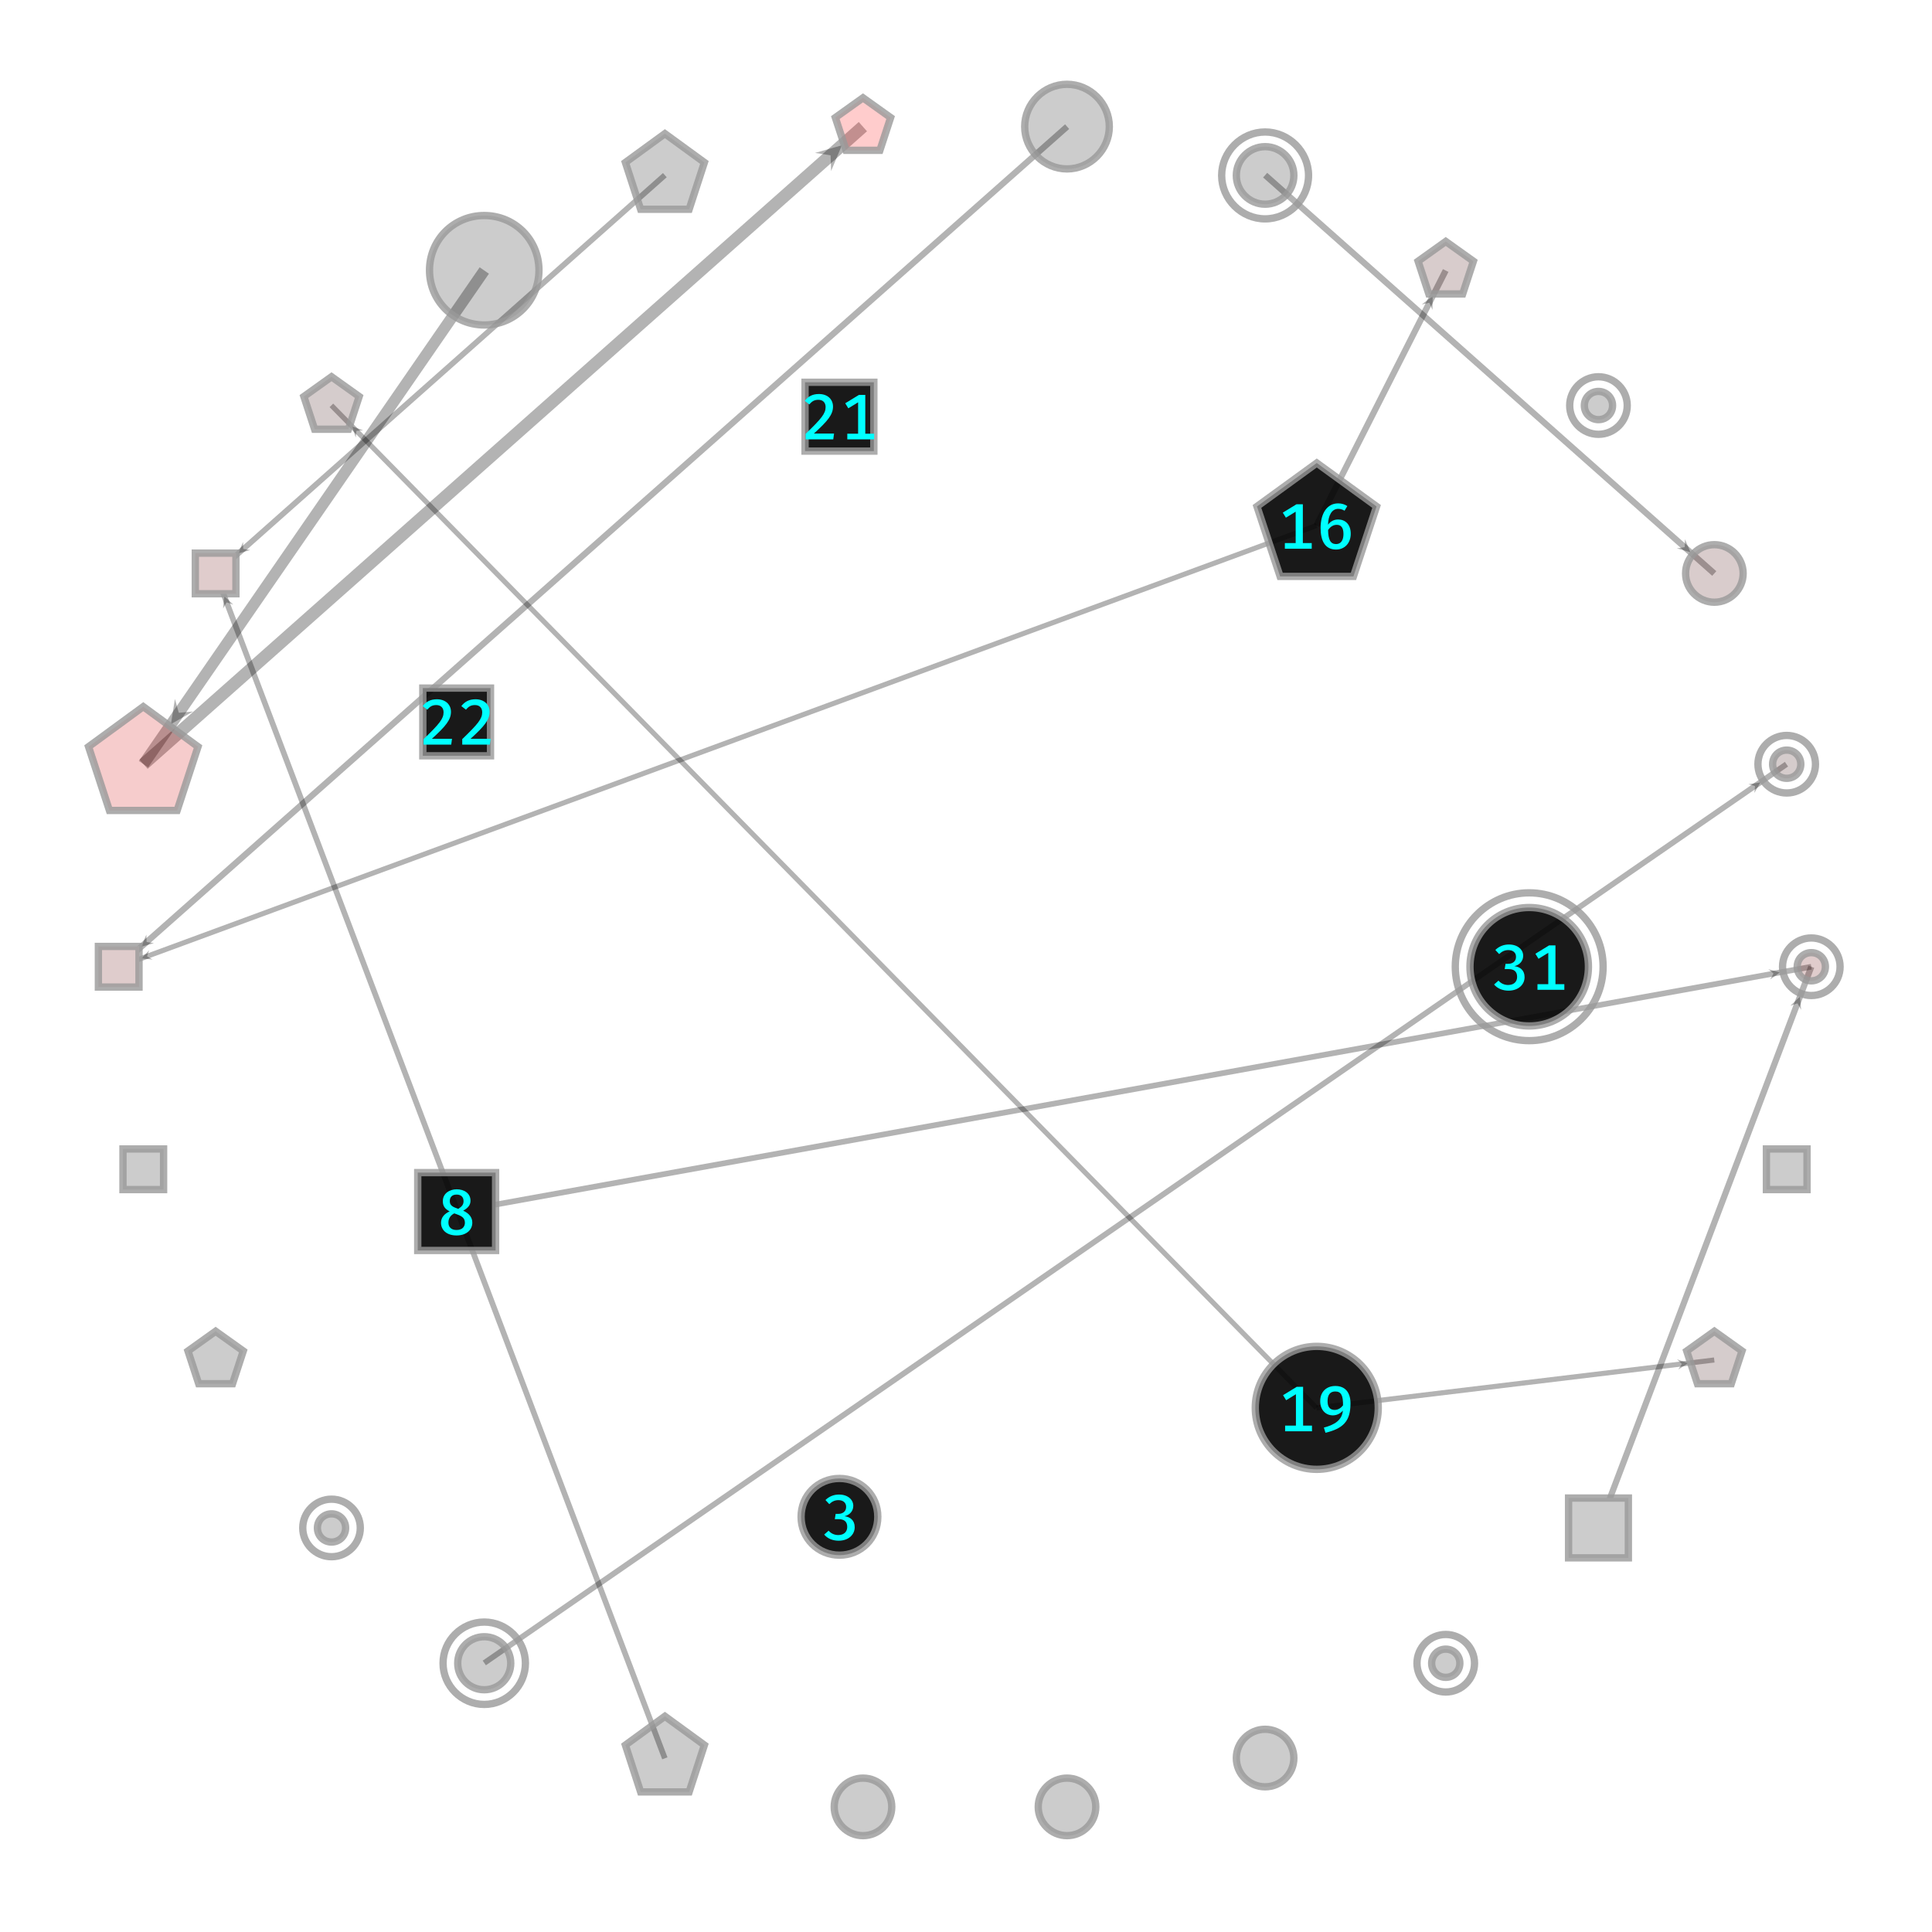 <?xml version="1.0" encoding="UTF-8"?>
<svg xmlns="http://www.w3.org/2000/svg" xmlns:xlink="http://www.w3.org/1999/xlink" width="1200pt" height="1200pt" viewBox="0 0 1200 1200" version="1.1">
<defs>
<g>
<symbol overflow="visible" id="glyph0-0">
<path style="stroke:none;" d="M 3.594 -42 L 3.594 14 L 20.406 14 L 20.406 -42 Z M 18.234 11.922 L 5.797 11.922 L 5.797 -39.922 L 18.234 -39.922 Z M 12.281 -6.922 L 12.281 -8.719 C 14.953 -9.125 16.078 -10.641 16.078 -13.438 C 16.078 -15.844 15.078 -18.047 11.641 -18.047 C 10.078 -18.047 7.922 -17.562 7.922 -16.484 C 7.922 -15.953 8.281 -15.562 8.875 -15.562 C 9.047 -15.562 9.203 -15.594 9.406 -15.688 C 10.078 -16 10.641 -16.125 11.484 -16.125 C 13.484 -16.125 13.922 -14.922 13.922 -13.359 C 13.922 -11.234 13.156 -10.438 10.281 -10.281 L 10.281 -6.922 C 10.281 -6.312 10.766 -5.953 11.281 -5.953 C 11.766 -5.953 12.281 -6.312 12.281 -6.922 Z M 9.875 -3.406 C 9.875 -2.562 10.484 -1.922 11.281 -1.922 C 12.078 -1.922 12.688 -2.562 12.688 -3.406 C 12.688 -4.203 12.078 -4.797 11.281 -4.797 C 10.484 -4.797 9.875 -4.203 9.875 -3.406 Z M 9.875 -3.406 "/>
</symbol>
<symbol overflow="visible" id="glyph0-1">
<path style="stroke:none;" d="M 10.797 -28.156 C 7.594 -28.156 4.766 -27.078 2.359 -24.766 L 4.719 -22.203 C 6.438 -23.844 8.125 -24.688 10.438 -24.688 C 13.156 -24.688 15.203 -23.203 15.203 -20.516 C 15.203 -17.562 12.953 -16.156 10.359 -16.156 L 8.688 -16.156 L 8.156 -12.875 L 10.516 -12.875 C 13.688 -12.875 15.875 -11.594 15.875 -8.047 C 15.875 -4.922 13.719 -3 10.281 -3 C 8.078 -3 5.875 -3.875 4.312 -5.719 L 1.562 -3.312 C 3.719 -0.719 7.047 0.516 10.516 0.516 C 16.562 0.516 20.516 -3.156 20.516 -7.875 C 20.516 -12.234 17.594 -14.312 14.156 -14.688 C 17.234 -15.406 19.641 -17.766 19.641 -21.156 C 19.641 -24.953 16.281 -28.156 10.797 -28.156 Z M 10.797 -28.156 "/>
</symbol>
<symbol overflow="visible" id="glyph0-2">
<path style="stroke:none;" d="M 20.594 -21.047 C 20.594 -25.766 16.562 -28.156 12 -28.156 C 7.766 -28.156 3.406 -25.719 3.406 -20.797 C 3.406 -17.719 4.719 -15.953 7.641 -14.438 C 4.359 -12.953 2.281 -10.641 2.281 -7.312 C 2.281 -3 5.688 0.516 11.922 0.516 C 18.125 0.516 21.719 -3 21.719 -7.438 C 21.719 -10.719 19.688 -13.234 16.047 -14.875 C 19.047 -16.562 20.594 -18.359 20.594 -21.047 Z M 7.719 -20.766 C 7.719 -23.406 9.281 -24.875 12 -24.875 C 14.766 -24.875 16.281 -23.281 16.281 -20.797 C 16.281 -18.688 15.281 -17.406 13 -16 C 9.641 -17.156 7.719 -18.047 7.719 -20.766 Z M 17.125 -7.406 C 17.125 -4.875 15.406 -2.875 11.953 -2.875 C 8.594 -2.875 6.875 -4.688 6.875 -7.484 C 6.875 -10.438 8.516 -12.156 10.516 -13.203 C 14.641 -11.766 17.125 -10.766 17.125 -7.406 Z M 17.125 -7.406 "/>
</symbol>
<symbol overflow="visible" id="glyph0-3">
<path style="stroke:none;" d="M 15.688 -3.516 L 15.688 -27.594 L 11.719 -27.594 L 3.234 -22.406 L 5.156 -19.281 L 11.234 -23 L 11.234 -3.516 L 4.516 -3.516 L 4.516 0 L 21.203 0 L 21.203 -3.516 Z M 15.688 -3.516 "/>
</symbol>
<symbol overflow="visible" id="glyph0-4">
<path style="stroke:none;" d="M 13.641 -18.156 C 11.203 -18.156 9.047 -17.203 7.312 -14.922 C 7.516 -21.047 9.875 -24.766 13.641 -24.766 C 15.047 -24.766 16.406 -24.359 17.594 -23.594 L 19.312 -26.484 C 17.766 -27.516 15.875 -28.156 13.641 -28.156 C 6.797 -28.156 2.719 -22.047 2.719 -12.844 C 2.719 -5.047 5.406 0.516 12.312 0.516 C 17.594 0.516 21.438 -3.406 21.438 -9.312 C 21.438 -15.203 17.922 -18.156 13.641 -18.156 Z M 12.359 -2.875 C 8.844 -2.875 7.438 -5.641 7.359 -11.594 C 8.641 -13.562 10.516 -14.844 12.719 -14.844 C 15.234 -14.844 16.922 -13.359 16.922 -9.125 C 16.922 -5.406 15.406 -2.875 12.359 -2.875 Z M 12.359 -2.875 "/>
</symbol>
<symbol overflow="visible" id="glyph0-5">
<path style="stroke:none;" d="M 11.688 -28.125 C 6.406 -28.125 2.312 -24.688 2.312 -18.719 C 2.312 -13.281 5.688 -9.875 10.203 -9.875 C 12.922 -9.922 14.922 -11.156 16.406 -12.844 C 15.844 -7.078 11.688 -4.156 4.594 -2.281 L 5.594 0.953 C 16.406 -1.719 21.125 -6 21.125 -17.312 C 21.125 -23.875 18.047 -28.125 11.688 -28.125 Z M 11.312 -13.234 C 8.641 -13.234 6.875 -14.797 6.875 -18.719 C 6.875 -22.719 8.562 -24.719 11.641 -24.719 C 15.234 -24.719 16.594 -22.359 16.484 -16.078 C 15.078 -14.359 13.484 -13.281 11.312 -13.234 Z M 11.312 -13.234 "/>
</symbol>
<symbol overflow="visible" id="glyph0-6">
<path style="stroke:none;" d="M 10.875 -28.156 C 6.875 -28.156 4.203 -26.641 2.078 -23.922 L 4.953 -21.688 C 6.594 -23.688 8.078 -24.562 10.562 -24.562 C 13.359 -24.562 15.047 -22.844 15.047 -20.078 C 15.047 -16.047 12.516 -12.922 2.641 -3.406 L 2.641 0 L 19.797 0 L 20.281 -3.594 L 7.766 -3.594 C 16.594 -11.594 19.641 -15.516 19.641 -20.359 C 19.641 -24.688 16.484 -28.156 10.875 -28.156 Z M 10.875 -28.156 "/>
</symbol>
</g>
<clipPath id="clip1">
  <path d="M 940 547 L 1178 547 L 1178 930.395 L 940 930.395 Z M 1011.477 930.395 L 1178 930.395 L 1178 967.676 L 1011.477 967.676 Z M 940 930.395 L 974.195 930.395 L 974.195 967.676 L 940 967.676 Z M 940 967.676 L 1178 967.676 L 1178 1002 L 940 1002 Z M 940 967.676 "/>
</clipPath>
<clipPath id="clip2">
  <path d="M 661.457 472.477 L 1456.418 472.477 L 1456.418 1077.023 L 661.457 1077.023 Z M 1118 619.008 L 1118.711 627.227 L 1116.418 623.176 L 1112.016 624.688 Z M 1118 619.008 "/>
</clipPath>
<clipPath id="clip3">
  <path d="M 661.457 472.477 L 1456.418 472.477 L 1456.418 1077.023 L 661.457 1077.023 Z M 661.457 472.477 L 1143.035 600.461 C 1143.035 610.402 1134.973 618.461 1125.035 618.461 C 1115.094 618.461 1107.035 610.402 1107.035 600.461 C 1107.035 590.52 1115.094 582.461 1125.035 582.461 C 1134.973 582.461 1143.035 590.52 1143.035 600.461 Z M 661.457 472.477 "/>
</clipPath>
<clipPath id="clip4">
  <path d="M 661.457 472.477 L 1456.418 472.477 L 1456.418 1077.023 L 661.457 1077.023 Z M 661.457 472.477 L 1121.715 619.008 C 1121.715 623.961 1114.281 623.961 1114.281 619.008 C 1114.281 614.051 1121.715 614.051 1121.715 619.008 "/>
</clipPath>
<clipPath id="clip5">
  <path d="M 236 553 L 1173 553 L 1173 728.438 L 236 728.438 Z M 307.715 728.438 L 1173 728.438 L 1173 776.578 L 307.715 776.578 Z M 236 728.438 L 259.57 728.438 L 259.57 776.578 L 236 776.578 Z M 236 776.578 L 1173 776.578 L 1173 800 L 236 800 Z M 236 776.578 "/>
</clipPath>
<clipPath id="clip6">
  <path d="M 217.98 252.262 L 1190.699 252.262 L 1190.699 1100.707 L 217.98 1100.707 Z M 1105.512 603.988 L 1099.5 608.352 L 1101.559 604.703 L 1098.352 602.004 Z M 1105.512 603.988 "/>
</clipPath>
<clipPath id="clip7">
  <path d="M 217.98 252.262 L 1190.699 252.262 L 1190.699 1100.707 L 217.98 1100.707 Z M 217.98 252.262 L 1143.035 600.461 C 1143.035 610.402 1134.973 618.461 1125.035 618.461 C 1115.094 618.461 1107.035 610.402 1107.035 600.461 C 1107.035 590.52 1115.094 582.461 1125.035 582.461 C 1134.973 582.461 1143.035 590.52 1143.035 600.461 Z M 217.98 252.262 "/>
</clipPath>
<clipPath id="clip8">
  <path d="M 217.98 252.262 L 1190.699 252.262 L 1190.699 1100.707 L 217.98 1100.707 Z M 217.98 252.262 L 1108.859 603.988 C 1108.859 608.449 1102.164 608.449 1102.164 603.988 C 1102.164 599.523 1108.859 599.523 1108.859 603.988 "/>
</clipPath>
<clipPath id="clip9">
  <path d="M 84 306 L 463 306 L 463 343.445 L 84 343.445 Z M 146.66 343.445 L 463 343.445 L 463 368.902 L 146.66 368.902 Z M 84 343.445 L 121.203 343.445 L 121.203 368.902 L 84 368.902 Z M 84 368.902 L 463 368.902 L 463 1142 L 84 1142 Z M 84 368.902 "/>
</clipPath>
<clipPath id="clip10">
  <path d="M -197.23 228.41 L 744.141 228.41 L 744.141 1219.727 L -197.23 1219.727 Z M 139.25 370.203 L 144.879 375.547 L 140.738 374.125 L 138.582 377.938 Z M 139.25 370.203 "/>
</clipPath>
<clipPath id="clip11">
  <path d="M -197.23 228.41 L 744.141 228.41 L 744.141 1219.727 L -197.23 1219.727 Z M 428.18 1112.887 L 397.77 1112.887 L 388.371 1083.965 L 412.977 1066.09 L 437.578 1083.965 Z M 428.18 1112.887 "/>
</clipPath>
<clipPath id="clip12">
  <path d="M -197.23 228.41 L 744.141 228.41 L 744.141 1219.727 L -197.23 1219.727 Z M -197.23 228.41 L 142.746 370.203 C 142.746 374.863 135.754 374.863 135.754 370.203 C 135.754 365.539 142.746 365.539 142.746 370.203 "/>
</clipPath>
<clipPath id="clip13">
  <path d="M 252 426 L 1158 426 L 1158 1082 L 252 1082 Z M 252 426 "/>
</clipPath>
<clipPath id="clip14">
  <path d="M 98.297 182.852 L 1312.227 182.852 L 1312.227 1324.871 L 98.297 1324.871 Z M 1093.434 485.93 L 1089.695 492.492 L 1090.074 488.25 L 1085.973 487.098 Z M 1093.434 485.93 "/>
</clipPath>
<clipPath id="clip15">
  <path d="M 98.297 182.852 L 1312.227 182.852 L 1312.227 1324.871 L 98.297 1324.871 Z M 98.297 182.852 L 326.422 1033.066 C 326.422 1047.234 314.938 1058.719 300.77 1058.719 C 286.602 1058.719 275.117 1047.234 275.117 1033.066 C 275.117 1018.898 286.602 1007.414 300.77 1007.414 C 314.938 1007.414 326.422 1018.898 326.422 1033.066 Z M 98.297 182.852 "/>
</clipPath>
<clipPath id="clip16">
  <path d="M 98.297 182.852 L 1312.227 182.852 L 1312.227 1324.871 L 98.297 1324.871 Z M 98.297 182.852 L 1127.758 474.66 C 1127.758 484.602 1119.699 492.66 1109.758 492.66 C 1099.816 492.66 1091.758 484.602 1091.758 474.66 C 1091.758 464.723 1099.816 456.66 1109.758 456.66 C 1119.699 456.66 1127.758 464.723 1127.758 474.66 Z M 98.297 182.852 "/>
</clipPath>
<clipPath id="clip17">
  <path d="M 98.297 182.852 L 1312.227 182.852 L 1312.227 1324.871 L 98.297 1324.871 Z M 98.297 182.852 L 1096.836 485.93 C 1096.836 490.465 1090.031 490.465 1090.031 485.93 C 1090.031 481.395 1096.836 481.395 1096.836 485.93 "/>
</clipPath>
<clipPath id="clip18">
  <path d="M 28 281 L 863 281 L 863 587.73 L 28 587.73 Z M 86.449 587.73 L 863 587.73 L 863 613.188 L 86.449 613.188 Z M 28 587.73 L 60.992 587.73 L 60.992 613.188 L 28 613.188 Z M 28 613.188 L 863 613.188 L 863 646 L 28 646 Z M 28 613.188 "/>
</clipPath>
<clipPath id="clip19">
  <path d="M -50.539 -5.559 L 942.129 -5.559 L 942.129 932.496 L -50.539 932.496 Z M 87.746 595.297 L 92.656 590.223 L 91.328 593.977 L 94.773 595.973 Z M 87.746 595.297 "/>
</clipPath>
<clipPath id="clip20">
  <path d="M -50.539 -5.559 L 942.129 -5.559 L 942.129 932.496 L -50.539 932.496 Z M 840.789 358.023 L 794.953 358.023 L 780.785 314.426 L 817.871 287.484 L 854.957 314.426 Z M 840.789 358.023 "/>
</clipPath>
<clipPath id="clip21">
  <path d="M -50.539 -5.559 L 942.129 -5.559 L 942.129 932.496 L -50.539 932.496 Z M -50.539 -5.559 L 90.926 595.297 C 90.926 599.535 84.566 599.535 84.566 595.297 C 84.566 591.055 90.926 591.055 90.926 595.297 "/>
</clipPath>
<clipPath id="clip22">
  <path d="M 763 113 L 953 113 L 953 381 L 763 381 Z M 763 113 "/>
</clipPath>
<clipPath id="clip23">
  <path d="M 501.207 6.012 L 1214.648 6.012 L 1214.648 488.316 L 501.207 488.316 Z M 889.879 183.902 L 889.719 192.457 L 887.793 188.031 L 883.086 189.109 Z M 889.879 183.902 "/>
</clipPath>
<clipPath id="clip24">
  <path d="M 501.207 6.012 L 1214.648 6.012 L 1214.648 488.316 L 501.207 488.316 Z M 840.789 358.023 L 794.953 358.023 L 780.785 314.426 L 817.871 287.484 L 854.957 314.426 Z M 840.789 358.023 "/>
</clipPath>
<clipPath id="clip25">
  <path d="M 501.207 6.012 L 1214.648 6.012 L 1214.648 488.316 L 501.207 488.316 Z M 908.562 182.414 L 887.402 182.414 L 880.863 162.289 L 897.984 149.852 L 915.102 162.289 Z M 908.562 182.414 "/>
</clipPath>
<clipPath id="clip26">
  <path d="M 501.207 6.012 L 1214.648 6.012 L 1214.648 488.316 L 501.207 488.316 Z M 501.207 6.012 L 893.734 183.902 C 893.734 189.043 886.023 189.043 886.023 183.902 C 886.023 178.762 893.734 178.762 893.734 183.902 "/>
</clipPath>
<clipPath id="clip27">
  <path d="M 0 0 L 647 0 L 647 586 L 0 586 Z M 0 0 "/>
</clipPath>
<clipPath id="clip28">
  <path d="M -151.199 -191.484 L 776.215 -191.484 L 776.215 744.785 L -151.199 744.785 Z M 522.914 90.242 L 516.207 106.238 L 515.895 96.461 L 506.223 94.973 Z M 522.914 90.242 "/>
</clipPath>
<clipPath id="clip29">
  <path d="M -151.199 -191.484 L 776.215 -191.484 L 776.215 744.785 L -151.199 744.785 Z M 109.91 503.449 L 68.078 503.449 L 55.152 463.668 L 88.996 439.082 L 122.836 463.668 Z M 109.91 503.449 "/>
</clipPath>
<clipPath id="clip30">
  <path d="M -151.199 -191.484 L 776.215 -191.484 L 776.215 744.785 L -151.199 744.785 Z M 546.598 93.199 L 525.434 93.199 L 518.898 73.074 L 536.016 60.637 L 553.133 73.074 Z M 546.598 93.199 "/>
</clipPath>
<clipPath id="clip31">
  <path d="M -151.199 -191.484 L 776.215 -191.484 L 776.215 744.785 L -151.199 744.785 Z M -151.199 -191.484 L 530.727 90.242 C 530.727 94.559 527.23 98.059 522.914 98.059 C 518.598 98.059 515.098 94.559 515.098 90.242 C 515.098 85.93 518.598 82.43 522.914 82.43 C 527.23 82.43 530.727 85.93 530.727 90.242 "/>
</clipPath>
<clipPath id="clip32">
  <path d="M 772 797 L 1110 797 L 1110 922 L 772 922 Z M 772 797 "/>
</clipPath>
<clipPath id="clip33">
  <path d="M 772.719 493.5 L 1109.977 493.5 L 1109.977 1225.688 L 772.719 1225.688 Z M 1048.582 846.699 L 1042.379 850.66 L 1044.629 847.172 L 1041.613 844.316 Z M 1048.582 846.699 "/>
</clipPath>
<clipPath id="clip34">
  <path d="M 772.719 493.5 L 1109.977 493.5 L 1109.977 1225.688 L 772.719 1225.688 Z M 772.719 493.5 L 855.945 874.441 C 855.945 895.469 838.898 912.516 817.871 912.516 C 796.844 912.516 779.797 895.469 779.797 874.441 C 779.797 853.414 796.844 836.371 817.871 836.371 C 838.898 836.371 855.945 853.414 855.945 874.441 Z M 772.719 493.5 "/>
</clipPath>
<clipPath id="clip35">
  <path d="M 772.719 493.5 L 1109.977 493.5 L 1109.977 1225.688 L 772.719 1225.688 Z M 1075.402 859.309 L 1054.242 859.309 L 1047.703 839.184 L 1064.824 826.746 L 1081.941 839.184 Z M 1075.402 859.309 "/>
</clipPath>
<clipPath id="clip36">
  <path d="M 772.719 493.5 L 1109.977 493.5 L 1109.977 1225.688 L 772.719 1225.688 Z M 772.719 493.5 L 1051.898 846.699 C 1051.898 851.121 1045.266 851.121 1045.266 846.699 C 1045.266 842.273 1051.898 842.273 1051.898 846.699 "/>
</clipPath>
<clipPath id="clip37">
  <path d="M 159 204 L 865 204 L 865 922 L 159 922 Z M 159 204 "/>
</clipPath>
<clipPath id="clip38">
  <path d="M -47.312 2.91 L 1071.102 2.91 L 1071.102 1123.418 L -47.312 1123.418 Z M 218.598 264.785 L 225.527 267.277 L 221.391 267.625 L 220.973 271.758 Z M 218.598 264.785 "/>
</clipPath>
<clipPath id="clip39">
  <path d="M -47.312 2.91 L 1071.102 2.91 L 1071.102 1123.418 L -47.312 1123.418 Z M -47.312 2.91 L 855.945 874.441 C 855.945 895.469 838.898 912.516 817.871 912.516 C 796.844 912.516 779.797 895.469 779.797 874.441 C 779.797 853.414 796.844 836.371 817.871 836.371 C 838.898 836.371 855.945 853.414 855.945 874.441 Z M -47.312 2.91 "/>
</clipPath>
<clipPath id="clip40">
  <path d="M -47.312 2.91 L 1071.102 2.91 L 1071.102 1123.418 L -47.312 1123.418 Z M 216.496 266.445 L 195.336 266.445 L 188.797 246.324 L 205.918 233.887 L 223.035 246.324 Z M 216.496 266.445 "/>
</clipPath>
<clipPath id="clip41">
  <path d="M -47.312 2.91 L 1071.102 2.91 L 1071.102 1123.418 L -47.312 1123.418 Z M -47.312 2.91 L 221.914 264.785 C 221.914 269.211 215.281 269.211 215.281 264.785 C 215.281 260.363 221.914 260.363 221.914 264.785 "/>
</clipPath>
<clipPath id="clip42">
  <path d="M 0 67 L 402 67 L 402 576 L 0 576 Z M 0 67 "/>
</clipPath>
<clipPath id="clip43">
  <path d="M -206.527 -38.336 L 596.289 -38.336 L 596.289 680.844 L -206.527 680.844 Z M 106.195 449.742 L 108.641 434.137 L 111.047 442.715 L 119.922 441.922 Z M 106.195 449.742 "/>
</clipPath>
<clipPath id="clip44">
  <path d="M -206.527 -38.336 L 596.289 -38.336 L 596.289 680.844 L -206.527 680.844 Z M -206.527 -38.336 L 334.781 167.852 C 334.781 186.637 319.555 201.863 300.77 201.863 C 281.984 201.863 266.758 186.637 266.758 167.852 C 266.758 149.07 281.984 133.844 300.77 133.844 C 319.555 133.844 334.781 149.07 334.781 167.852 Z M -206.527 -38.336 "/>
</clipPath>
<clipPath id="clip45">
  <path d="M -206.527 -38.336 L 596.289 -38.336 L 596.289 680.844 L -206.527 680.844 Z M 109.91 503.449 L 68.078 503.449 L 55.152 463.668 L 88.996 439.082 L 122.836 463.668 Z M 109.91 503.449 "/>
</clipPath>
<clipPath id="clip46">
  <path d="M -206.527 -38.336 L 596.289 -38.336 L 596.289 680.844 L -206.527 680.844 Z M -206.527 -38.336 L 113.312 449.742 C 113.312 453.672 110.125 456.855 106.195 456.855 C 102.266 456.855 99.078 453.672 99.078 449.742 C 99.078 445.812 102.266 442.625 106.195 442.625 C 110.125 442.625 113.312 445.812 113.312 449.742 "/>
</clipPath>
<clipPath id="clip47">
  <path d="M 84 59 L 463 59 L 463 343.445 L 84 343.445 Z M 146.66 343.445 L 463 343.445 L 463 368.902 L 146.66 368.902 Z M 84 343.445 L 121.203 343.445 L 121.203 368.902 L 84 368.902 Z M 84 368.902 L 463 368.902 L 463 406 L 84 406 Z M 84 368.902 "/>
</clipPath>
<clipPath id="clip48">
  <path d="M -101.949 -156.84 L 648.859 -156.84 L 648.859 621.98 L -101.949 621.98 Z M 147.957 343.75 L 150.961 336.59 L 151.098 340.965 L 155.426 341.633 Z M 147.957 343.75 "/>
</clipPath>
<clipPath id="clip49">
  <path d="M -101.949 -156.84 L 648.859 -156.84 L 648.859 621.98 L -101.949 621.98 Z M 428.18 129.891 L 397.77 129.891 L 388.371 100.969 L 412.977 83.094 L 437.578 100.969 Z M 428.18 129.891 "/>
</clipPath>
<clipPath id="clip50">
  <path d="M -101.949 -156.84 L 648.859 -156.84 L 648.859 621.98 L -101.949 621.98 Z M -101.949 -156.84 L 151.453 343.75 C 151.453 348.41 144.461 348.41 144.461 343.75 C 144.461 339.086 151.453 339.086 151.453 343.75 "/>
</clipPath>
<clipPath id="clip51">
  <path d="M 21 26 L 715 26 L 715 587.73 L 21 587.73 Z M 86.449 587.73 L 715 587.73 L 715 613.188 L 86.449 613.188 Z M 21 587.73 L 60.992 587.73 L 60.992 613.188 L 21 613.188 Z M 21 613.188 L 715 613.188 L 715 653 L 21 653 Z M 21 613.188 "/>
</clipPath>
<clipPath id="clip52">
  <path d="M -162.352 -187.359 L 898.805 -187.359 L 898.805 866.453 L -162.352 866.453 Z M 87.746 588.031 L 90.91 580.488 L 91.059 585.102 L 95.617 585.801 Z M 87.746 588.031 "/>
</clipPath>
<clipPath id="clip53">
  <path d="M -162.352 -187.359 L 898.805 -187.359 L 898.805 866.453 L -162.352 866.453 Z M -162.352 -187.359 L 689.031 78.637 C 689.031 93.156 677.258 104.93 662.738 104.93 C 648.215 104.93 636.445 93.156 636.445 78.637 C 636.445 64.113 648.215 52.344 662.738 52.344 C 677.258 52.344 689.031 64.113 689.031 78.637 Z M -162.352 -187.359 "/>
</clipPath>
<clipPath id="clip54">
  <path d="M -162.352 -187.359 L 898.805 -187.359 L 898.805 866.453 L -162.352 866.453 Z M -162.352 -187.359 L 91.434 588.031 C 91.434 592.949 84.062 592.949 84.062 588.031 C 84.062 583.117 91.434 583.117 91.434 588.031 "/>
</clipPath>
<clipPath id="clip55">
  <path d="M 729 52 L 1121 52 L 1121 413 L 729 413 Z M 729 52 "/>
</clipPath>
<clipPath id="clip56">
  <path d="M 549.426 -157.312 L 1301.176 -157.312 L 1301.176 622.449 L 549.426 622.449 Z M 1049.973 343.02 L 1041.496 340.617 L 1046.41 339.863 L 1046.566 334.895 Z M 1049.973 343.02 "/>
</clipPath>
<clipPath id="clip57">
  <path d="M 549.426 -157.312 L 1301.176 -157.312 L 1301.176 622.449 L 549.426 622.449 Z M 549.426 -157.312 L 812.707 108.961 C 812.707 123.836 800.652 135.895 785.777 135.895 C 770.902 135.895 758.844 123.836 758.844 108.961 C 758.844 94.09 770.902 82.031 785.777 82.031 C 800.652 82.031 812.707 94.09 812.707 108.961 Z M 549.426 -157.312 "/>
</clipPath>
<clipPath id="clip58">
  <path d="M 549.426 -157.312 L 1301.176 -157.312 L 1301.176 622.449 L 549.426 622.449 Z M 549.426 -157.312 L 1082.824 356.176 C 1082.824 366.117 1074.762 374.176 1064.824 374.176 C 1054.883 374.176 1046.824 366.117 1046.824 356.176 C 1046.824 346.234 1054.883 338.176 1064.824 338.176 C 1074.762 338.176 1082.824 346.234 1082.824 356.176 Z M 549.426 -157.312 "/>
</clipPath>
<clipPath id="clip59">
  <path d="M 549.426 -157.312 L 1301.176 -157.312 L 1301.176 622.449 L 549.426 622.449 Z M 549.426 -157.312 L 1053.945 343.02 C 1053.945 348.312 1046.004 348.312 1046.004 343.02 C 1046.004 337.727 1053.945 337.727 1053.945 343.02 "/>
</clipPath>
</defs>
<g id="surface691">
<rect x="0" y="0" width="1200" height="1200" style="fill:rgb(100%,100%,100%);fill-opacity:1;stroke:none;"/>
<g clip-path="url(#clip1)" clip-rule="nonzero">
<g clip-path="url(#clip2)" clip-rule="evenodd">
<g clip-path="url(#clip3)" clip-rule="evenodd">
<g clip-path="url(#clip4)" clip-rule="evenodd">
<path style="fill:none;stroke-width:0.011;stroke-linecap:butt;stroke-linejoin:miter;stroke:rgb(0%,0%,0%);stroke-opacity:0.3;stroke-miterlimit:10;" d="M 1.123 0.995 L 1.5 0 " transform="matrix(350.438,0,0,350.438,599.377,600.46)"/>
</g>
</g>
</g>
</g>
<path style=" stroke:none;fill-rule:evenodd;fill:rgb(0%,0%,0%);fill-opacity:0.3;" d="M 1118 619.008 L 1118.711 627.227 L 1116.418 623.176 L 1112.016 624.688 Z M 1118 619.008 "/>
<g clip-path="url(#clip5)" clip-rule="nonzero">
<g clip-path="url(#clip6)" clip-rule="evenodd">
<g clip-path="url(#clip7)" clip-rule="evenodd">
<g clip-path="url(#clip8)" clip-rule="evenodd">
<path style="fill:none;stroke-width:0.01;stroke-linecap:butt;stroke-linejoin:miter;stroke:rgb(0%,0%,0%);stroke-opacity:0.3;stroke-miterlimit:10;" d="M -0.901 0.434 L 1.5 0 " transform="matrix(350.438,0,0,350.438,599.377,600.46)"/>
</g>
</g>
</g>
</g>
<path style=" stroke:none;fill-rule:evenodd;fill:rgb(0%,0%,0%);fill-opacity:0.3;" d="M 1105.512 603.988 L 1099.5 608.352 L 1101.559 604.703 L 1098.352 602.004 Z M 1105.512 603.988 "/>
<g clip-path="url(#clip9)" clip-rule="nonzero">
<g clip-path="url(#clip10)" clip-rule="evenodd">
<g clip-path="url(#clip11)" clip-rule="evenodd">
<g clip-path="url(#clip12)" clip-rule="evenodd">
<path style="fill:none;stroke-width:0.01;stroke-linecap:butt;stroke-linejoin:miter;stroke:rgb(0%,0%,0%);stroke-opacity:0.3;stroke-miterlimit:10;" d="M -0.532 1.403 L -1.328 -0.697 " transform="matrix(350.438,0,0,350.438,599.377,600.46)"/>
</g>
</g>
</g>
</g>
<path style=" stroke:none;fill-rule:evenodd;fill:rgb(0%,0%,0%);fill-opacity:0.3;" d="M 139.25 370.203 L 144.879 375.547 L 140.738 374.125 L 138.582 377.938 Z M 139.25 370.203 "/>
<g clip-path="url(#clip13)" clip-rule="nonzero">
<g clip-path="url(#clip14)" clip-rule="evenodd">
<g clip-path="url(#clip15)" clip-rule="evenodd">
<g clip-path="url(#clip16)" clip-rule="evenodd">
<g clip-path="url(#clip17)" clip-rule="evenodd">
<path style="fill:none;stroke-width:0.01;stroke-linecap:butt;stroke-linejoin:miter;stroke:rgb(0%,0%,0%);stroke-opacity:0.3;stroke-miterlimit:10;" d="M -0.852 1.234 L 1.456 -0.359 " transform="matrix(350.438,0,0,350.438,599.377,600.46)"/>
</g>
</g>
</g>
</g>
</g>
<path style=" stroke:none;fill-rule:evenodd;fill:rgb(0%,0%,0%);fill-opacity:0.3;" d="M 1093.434 485.93 L 1089.695 492.492 L 1090.074 488.25 L 1085.973 487.098 Z M 1093.434 485.93 "/>
<g clip-path="url(#clip18)" clip-rule="nonzero">
<g clip-path="url(#clip19)" clip-rule="evenodd">
<g clip-path="url(#clip20)" clip-rule="evenodd">
<g clip-path="url(#clip21)" clip-rule="evenodd">
<path style="fill:none;stroke-width:0.009;stroke-linecap:butt;stroke-linejoin:miter;stroke:rgb(0%,0%,0%);stroke-opacity:0.3;stroke-miterlimit:10;" d="M 0.623 -0.782 L -1.5 0 " transform="matrix(350.438,0,0,350.438,599.377,600.46)"/>
</g>
</g>
</g>
</g>
<path style=" stroke:none;fill-rule:evenodd;fill:rgb(0%,0%,0%);fill-opacity:0.3;" d="M 87.746 595.297 L 92.656 590.223 L 91.328 593.977 L 94.773 595.973 Z M 87.746 595.297 "/>
<g clip-path="url(#clip22)" clip-rule="nonzero">
<g clip-path="url(#clip23)" clip-rule="evenodd">
<g clip-path="url(#clip24)" clip-rule="evenodd">
<g clip-path="url(#clip25)" clip-rule="evenodd">
<g clip-path="url(#clip26)" clip-rule="evenodd">
<path style="fill:none;stroke-width:0.011;stroke-linecap:butt;stroke-linejoin:miter;stroke:rgb(0%,0%,0%);stroke-opacity:0.3;stroke-miterlimit:10;" d="M 0.623 -0.782 L 0.852 -1.234 " transform="matrix(350.438,0,0,350.438,599.377,600.46)"/>
</g>
</g>
</g>
</g>
</g>
<path style=" stroke:none;fill-rule:evenodd;fill:rgb(0%,0%,0%);fill-opacity:0.3;" d="M 889.879 183.902 L 889.719 192.457 L 887.793 188.031 L 883.086 189.109 Z M 889.879 183.902 "/>
<g clip-path="url(#clip27)" clip-rule="nonzero">
<g clip-path="url(#clip28)" clip-rule="evenodd">
<g clip-path="url(#clip29)" clip-rule="evenodd">
<g clip-path="url(#clip30)" clip-rule="evenodd">
<g clip-path="url(#clip31)" clip-rule="evenodd">
<path style="fill:none;stroke-width:0.022;stroke-linecap:butt;stroke-linejoin:miter;stroke:rgb(0%,0%,0%);stroke-opacity:0.3;stroke-miterlimit:10;" d="M -1.456 -0.359 L -0.181 -1.489 " transform="matrix(350.438,0,0,350.438,599.377,600.46)"/>
</g>
</g>
</g>
</g>
</g>
<path style=" stroke:none;fill-rule:evenodd;fill:rgb(0%,0%,0%);fill-opacity:0.3;" d="M 522.914 90.242 L 516.207 106.238 L 515.895 96.461 L 506.223 94.973 Z M 522.914 90.242 "/>
<g clip-path="url(#clip32)" clip-rule="nonzero">
<g clip-path="url(#clip33)" clip-rule="evenodd">
<g clip-path="url(#clip34)" clip-rule="evenodd">
<g clip-path="url(#clip35)" clip-rule="evenodd">
<g clip-path="url(#clip36)" clip-rule="evenodd">
<path style="fill:none;stroke-width:0.009;stroke-linecap:butt;stroke-linejoin:miter;stroke:rgb(0%,0%,0%);stroke-opacity:0.3;stroke-miterlimit:10;" d="M 0.623 0.782 L 1.328 0.697 " transform="matrix(350.438,0,0,350.438,599.377,600.46)"/>
</g>
</g>
</g>
</g>
</g>
<path style=" stroke:none;fill-rule:evenodd;fill:rgb(0%,0%,0%);fill-opacity:0.3;" d="M 1048.582 846.699 L 1042.379 850.66 L 1044.629 847.172 L 1041.613 844.316 Z M 1048.582 846.699 "/>
<g clip-path="url(#clip37)" clip-rule="nonzero">
<g clip-path="url(#clip38)" clip-rule="evenodd">
<g clip-path="url(#clip39)" clip-rule="evenodd">
<g clip-path="url(#clip40)" clip-rule="evenodd">
<g clip-path="url(#clip41)" clip-rule="evenodd">
<path style="fill:none;stroke-width:0.009;stroke-linecap:butt;stroke-linejoin:miter;stroke:rgb(0%,0%,0%);stroke-opacity:0.3;stroke-miterlimit:10;" d="M 0.623 0.782 L -1.123 -0.995 " transform="matrix(350.438,0,0,350.438,599.377,600.46)"/>
</g>
</g>
</g>
</g>
</g>
<path style=" stroke:none;fill-rule:evenodd;fill:rgb(0%,0%,0%);fill-opacity:0.3;" d="M 218.598 264.785 L 225.527 267.277 L 221.391 267.625 L 220.973 271.758 Z M 218.598 264.785 "/>
<g clip-path="url(#clip42)" clip-rule="nonzero">
<g clip-path="url(#clip43)" clip-rule="evenodd">
<g clip-path="url(#clip44)" clip-rule="evenodd">
<g clip-path="url(#clip45)" clip-rule="evenodd">
<g clip-path="url(#clip46)" clip-rule="evenodd">
<path style="fill:none;stroke-width:0.02;stroke-linecap:butt;stroke-linejoin:miter;stroke:rgb(0%,0%,0%);stroke-opacity:0.3;stroke-miterlimit:10;" d="M -0.852 -1.234 L -1.456 -0.359 " transform="matrix(350.438,0,0,350.438,599.377,600.46)"/>
</g>
</g>
</g>
</g>
</g>
<path style=" stroke:none;fill-rule:evenodd;fill:rgb(0%,0%,0%);fill-opacity:0.3;" d="M 106.195 449.742 L 108.641 434.137 L 111.047 442.715 L 119.922 441.922 Z M 106.195 449.742 "/>
<g clip-path="url(#clip47)" clip-rule="nonzero">
<g clip-path="url(#clip48)" clip-rule="evenodd">
<g clip-path="url(#clip49)" clip-rule="evenodd">
<g clip-path="url(#clip50)" clip-rule="evenodd">
<path style="fill:none;stroke-width:0.01;stroke-linecap:butt;stroke-linejoin:miter;stroke:rgb(0%,0%,0%);stroke-opacity:0.3;stroke-miterlimit:10;" d="M -0.532 -1.403 L -1.328 -0.697 " transform="matrix(350.438,0,0,350.438,599.377,600.46)"/>
</g>
</g>
</g>
</g>
<path style=" stroke:none;fill-rule:evenodd;fill:rgb(0%,0%,0%);fill-opacity:0.3;" d="M 147.957 343.75 L 150.961 336.59 L 151.098 340.965 L 155.426 341.633 Z M 147.957 343.75 "/>
<g clip-path="url(#clip51)" clip-rule="nonzero">
<g clip-path="url(#clip52)" clip-rule="evenodd">
<g clip-path="url(#clip53)" clip-rule="evenodd">
<g clip-path="url(#clip54)" clip-rule="evenodd">
<path style="fill:none;stroke-width:0.011;stroke-linecap:butt;stroke-linejoin:miter;stroke:rgb(0%,0%,0%);stroke-opacity:0.3;stroke-miterlimit:10;" d="M 0.181 -1.489 L -1.5 0 " transform="matrix(350.438,0,0,350.438,599.377,600.46)"/>
</g>
</g>
</g>
</g>
<path style=" stroke:none;fill-rule:evenodd;fill:rgb(0%,0%,0%);fill-opacity:0.3;" d="M 87.746 588.031 L 90.91 580.488 L 91.059 585.102 L 95.617 585.801 Z M 87.746 588.031 "/>
<g clip-path="url(#clip55)" clip-rule="nonzero">
<g clip-path="url(#clip56)" clip-rule="evenodd">
<g clip-path="url(#clip57)" clip-rule="evenodd">
<g clip-path="url(#clip58)" clip-rule="evenodd">
<g clip-path="url(#clip59)" clip-rule="evenodd">
<path style="fill:none;stroke-width:0.011;stroke-linecap:butt;stroke-linejoin:miter;stroke:rgb(0%,0%,0%);stroke-opacity:0.3;stroke-miterlimit:10;" d="M 0.532 -1.403 L 1.328 -0.697 " transform="matrix(350.438,0,0,350.438,599.377,600.46)"/>
</g>
</g>
</g>
</g>
</g>
<path style=" stroke:none;fill-rule:evenodd;fill:rgb(0%,0%,0%);fill-opacity:0.3;" d="M 1049.973 343.02 L 1041.496 340.617 L 1046.41 339.863 L 1046.566 334.895 Z M 1049.973 343.02 "/>
<path style="fill:none;stroke-width:0.013;stroke-linecap:butt;stroke-linejoin:miter;stroke:rgb(60%,60%,60%);stroke-opacity:0.8;stroke-miterlimit:10;" d="M 0.051 0 C 0.051 0.028 0.028 0.051 0 0.051 C -0.028 0.051 -0.051 0.028 -0.051 0 C -0.051 -0.028 -0.028 -0.051 0 -0.051 C 0.028 -0.051 0.051 -0.028 0.051 0 Z M 0.051 0 " transform="matrix(350.438,0,0,350.438,1125.033,600.46)"/>
<path style="fill-rule:nonzero;fill:rgb(40.965%,0%,0%);fill-opacity:0.2;stroke-width:0.013;stroke-linecap:butt;stroke-linejoin:miter;stroke:rgb(60%,60%,60%);stroke-opacity:0.8;stroke-miterlimit:10;" d="M 0.025 0 C 0.025 0.014 0.014 0.025 0 0.025 C -0.014 0.025 -0.025 0.014 -0.025 0 C -0.025 -0.014 -0.014 -0.025 0 -0.025 C 0.014 -0.025 0.025 -0.014 0.025 0 " transform="matrix(350.438,0,0,350.438,1125.033,600.46)"/>
<path style="fill-rule:nonzero;fill:rgb(0%,0%,0%);fill-opacity:0.2;stroke-width:0.013;stroke-linecap:butt;stroke-linejoin:miter;stroke:rgb(60%,60%,60%);stroke-opacity:0.8;stroke-miterlimit:10;" d="M 0.036 0.036 L -0.036 0.036 L -0.036 -0.036 L 0.036 -0.036 Z M 0.036 0.036 " transform="matrix(350.438,0,0,350.438,1109.759,726.258)"/>
<path style="fill-rule:nonzero;fill:rgb(0%,0%,0%);fill-opacity:0.9;stroke-width:0.013;stroke-linecap:butt;stroke-linejoin:miter;stroke:rgb(60%,60%,60%);stroke-opacity:0.8;stroke-miterlimit:10;" d="M 0.068 0 C 0.068 0.038 0.038 0.068 0 0.068 C -0.038 0.068 -0.068 0.038 -0.068 0 C -0.068 -0.038 -0.038 -0.068 0 -0.068 C 0.038 -0.068 0.068 -0.038 0.068 0 Z M 0.068 0 " transform="matrix(350.438,0,0,350.438,521.397,942.111)"/>
<g style="fill:rgb(0%,100%,100%);fill-opacity:1;">
  <use xlink:href="#glyph0-1" x="510.357" y="956.451"/>
</g>
<path style="fill-rule:nonzero;fill:rgb(18.021%,0%,0%);fill-opacity:0.2;stroke-width:0.013;stroke-linecap:butt;stroke-linejoin:miter;stroke:rgb(60%,60%,60%);stroke-opacity:0.8;stroke-miterlimit:10;" d="M 0.03 0.042 L -0.03 0.042 L -0.049 -0.016 L 0 -0.051 L 0.049 -0.016 Z M 0.03 0.042 " transform="matrix(350.438,0,0,350.438,1064.823,844.745)"/>
<path style="fill-rule:nonzero;fill:rgb(0%,0%,0%);fill-opacity:0.2;stroke-width:0.013;stroke-linecap:butt;stroke-linejoin:miter;stroke:rgb(60%,60%,60%);stroke-opacity:0.8;stroke-miterlimit:10;" d="M 0.053 0.053 L -0.053 0.053 L -0.053 -0.053 L 0.053 -0.053 Z M 0.053 0.053 " transform="matrix(350.438,0,0,350.438,992.836,949.035)"/>
<path style="fill:none;stroke-width:0.013;stroke-linecap:butt;stroke-linejoin:miter;stroke:rgb(60%,60%,60%);stroke-opacity:0.8;stroke-miterlimit:10;" d="M 0.051 -0 C 0.051 0.028 0.028 0.051 0 0.051 C -0.028 0.051 -0.051 0.028 -0.051 -0 C -0.051 -0.028 -0.028 -0.051 0 -0.051 C 0.028 -0.051 0.051 -0.028 0.051 -0 Z M 0.051 -0 " transform="matrix(350.438,0,0,350.438,897.984,1033.067)"/>
<path style="fill-rule:nonzero;fill:rgb(0%,0%,0%);fill-opacity:0.2;stroke-width:0.013;stroke-linecap:butt;stroke-linejoin:miter;stroke:rgb(60%,60%,60%);stroke-opacity:0.8;stroke-miterlimit:10;" d="M 0.025 -0 C 0.025 0.014 0.014 0.025 0 0.025 C -0.014 0.025 -0.025 0.014 -0.025 -0 C -0.025 -0.014 -0.014 -0.025 0 -0.025 C 0.014 -0.025 0.025 -0.014 0.025 -0 " transform="matrix(350.438,0,0,350.438,897.984,1033.067)"/>
<path style="fill-rule:nonzero;fill:rgb(0%,0%,0%);fill-opacity:0.2;stroke-width:0.013;stroke-linecap:butt;stroke-linejoin:miter;stroke:rgb(60%,60%,60%);stroke-opacity:0.8;stroke-miterlimit:10;" d="M 0.051 -0 C 0.051 0.028 0.028 0.051 0 0.051 C -0.028 0.051 -0.051 0.028 -0.051 -0 C -0.051 -0.028 -0.028 -0.051 0 -0.051 C 0.028 -0.051 0.051 -0.028 0.051 -0 Z M 0.051 -0 " transform="matrix(350.438,0,0,350.438,785.777,1091.957)"/>
<path style="fill-rule:nonzero;fill:rgb(0%,0%,0%);fill-opacity:0.9;stroke-width:0.013;stroke-linecap:butt;stroke-linejoin:miter;stroke:rgb(60%,60%,60%);stroke-opacity:0.8;stroke-miterlimit:10;" d="M 0.069 0.069 L -0.069 0.069 L -0.069 -0.069 L 0.069 -0.069 Z M 0.069 0.069 " transform="matrix(350.438,0,0,350.438,283.643,752.509)"/>
<g style="fill:rgb(0%,100%,100%);fill-opacity:1;">
  <use xlink:href="#glyph0-2" x="271.643" y="766.849"/>
</g>
<path style="fill-rule:nonzero;fill:rgb(0%,0%,0%);fill-opacity:0.2;stroke-width:0.013;stroke-linecap:butt;stroke-linejoin:miter;stroke:rgb(60%,60%,60%);stroke-opacity:0.8;stroke-miterlimit:10;" d="M 0.051 0 C 0.051 0.028 0.028 0.051 0 0.051 C -0.028 0.051 -0.051 0.028 -0.051 0 C -0.051 -0.028 -0.028 -0.051 0 -0.051 C 0.028 -0.051 0.051 -0.028 0.051 0 Z M 0.051 0 " transform="matrix(350.438,0,0,350.438,662.737,1122.284)"/>
<path style="fill-rule:nonzero;fill:rgb(0%,0%,0%);fill-opacity:0.2;stroke-width:0.013;stroke-linecap:butt;stroke-linejoin:miter;stroke:rgb(60%,60%,60%);stroke-opacity:0.8;stroke-miterlimit:10;" d="M 0.051 0 C 0.051 0.028 0.028 0.051 0 0.051 C -0.028 0.051 -0.051 0.028 -0.051 0 C -0.051 -0.028 -0.028 -0.051 0 -0.051 C 0.028 -0.051 0.051 -0.028 0.051 0 Z M 0.051 0 " transform="matrix(350.438,0,0,350.438,536.016,1122.284)"/>
<path style="fill-rule:nonzero;fill:rgb(0%,0%,0%);fill-opacity:0.2;stroke-width:0.013;stroke-linecap:butt;stroke-linejoin:miter;stroke:rgb(60%,60%,60%);stroke-opacity:0.8;stroke-miterlimit:10;" d="M 0.043 0.06 L -0.043 0.06 L -0.07 -0.023 L 0 -0.074 L 0.07 -0.023 Z M 0.043 0.06 " transform="matrix(350.438,0,0,350.438,412.976,1091.957)"/>
<path style="fill:none;stroke-width:0.013;stroke-linecap:butt;stroke-linejoin:miter;stroke:rgb(60%,60%,60%);stroke-opacity:0.8;stroke-miterlimit:10;" d="M 0.073 -0 C 0.073 0.04 0.04 0.073 0 0.073 C -0.04 0.073 -0.073 0.04 -0.073 -0 C -0.073 -0.04 -0.04 -0.073 0 -0.073 C 0.04 -0.073 0.073 -0.04 0.073 -0 Z M 0.073 -0 " transform="matrix(350.438,0,0,350.438,300.769,1033.067)"/>
<path style="fill-rule:nonzero;fill:rgb(0%,0%,0%);fill-opacity:0.2;stroke-width:0.013;stroke-linecap:butt;stroke-linejoin:miter;stroke:rgb(60%,60%,60%);stroke-opacity:0.8;stroke-miterlimit:10;" d="M 0.047 -0 C 0.047 0.026 0.026 0.047 0 0.047 C -0.026 0.047 -0.047 0.026 -0.047 -0 C -0.047 -0.026 -0.026 -0.047 0 -0.047 C 0.026 -0.047 0.047 -0.026 0.047 -0 " transform="matrix(350.438,0,0,350.438,300.769,1033.067)"/>
<path style="fill:none;stroke-width:0.013;stroke-linecap:butt;stroke-linejoin:miter;stroke:rgb(60%,60%,60%);stroke-opacity:0.8;stroke-miterlimit:10;" d="M 0.051 0 C 0.051 0.028 0.028 0.051 0 0.051 C -0.028 0.051 -0.051 0.028 -0.051 0 C -0.051 -0.028 -0.028 -0.051 0 -0.051 C 0.028 -0.051 0.051 -0.028 0.051 0 Z M 0.051 0 " transform="matrix(350.438,0,0,350.438,205.917,949.035)"/>
<path style="fill-rule:nonzero;fill:rgb(0%,0%,0%);fill-opacity:0.2;stroke-width:0.013;stroke-linecap:butt;stroke-linejoin:miter;stroke:rgb(60%,60%,60%);stroke-opacity:0.8;stroke-miterlimit:10;" d="M 0.025 0 C 0.025 0.014 0.014 0.025 0 0.025 C -0.014 0.025 -0.025 0.014 -0.025 0 C -0.025 -0.014 -0.014 -0.025 0 -0.025 C 0.014 -0.025 0.025 -0.014 0.025 0 " transform="matrix(350.438,0,0,350.438,205.917,949.035)"/>
<path style="fill-rule:nonzero;fill:rgb(0%,0%,0%);fill-opacity:0.2;stroke-width:0.013;stroke-linecap:butt;stroke-linejoin:miter;stroke:rgb(60%,60%,60%);stroke-opacity:0.8;stroke-miterlimit:10;" d="M 0.03 0.042 L -0.03 0.042 L -0.049 -0.016 L -0 -0.051 L 0.049 -0.016 Z M 0.03 0.042 " transform="matrix(350.438,0,0,350.438,133.93,844.745)"/>
<path style="fill-rule:nonzero;fill:rgb(0%,0%,0%);fill-opacity:0.2;stroke-width:0.013;stroke-linecap:butt;stroke-linejoin:miter;stroke:rgb(60%,60%,60%);stroke-opacity:0.8;stroke-miterlimit:10;" d="M 0.036 0.036 L -0.036 0.036 L -0.036 -0.036 L 0.036 -0.036 Z M 0.036 0.036 " transform="matrix(350.438,0,0,350.438,88.994,726.258)"/>
<path style="fill-rule:nonzero;fill:rgb(0%,0%,0%);fill-opacity:0.9;stroke-width:0.013;stroke-linecap:butt;stroke-linejoin:miter;stroke:rgb(60%,60%,60%);stroke-opacity:0.8;stroke-miterlimit:10;" d="M 0.065 0.09 L -0.065 0.09 L -0.106 -0.034 L 0 -0.111 L 0.106 -0.034 Z M 0.065 0.09 " transform="matrix(350.438,0,0,350.438,817.871,326.476)"/>
<g style="fill:rgb(0%,100%,100%);fill-opacity:1;">
  <use xlink:href="#glyph0-3" x="793.531" y="340.816"/>
  <use xlink:href="#glyph0-4" x="817.531" y="340.816"/>
</g>
<path style="fill-rule:nonzero;fill:rgb(38.811%,0%,0%);fill-opacity:0.2;stroke-width:0.013;stroke-linecap:butt;stroke-linejoin:miter;stroke:rgb(60%,60%,60%);stroke-opacity:0.8;stroke-miterlimit:10;" d="M 0.036 0.036 L -0.036 0.036 L -0.036 -0.036 L 0.036 -0.036 Z M 0.036 0.036 " transform="matrix(350.438,0,0,350.438,73.72,600.46)"/>
<path style="fill-rule:nonzero;fill:rgb(82.928%,0%,0%);fill-opacity:0.2;stroke-width:0.013;stroke-linecap:butt;stroke-linejoin:miter;stroke:rgb(60%,60%,60%);stroke-opacity:0.8;stroke-miterlimit:10;" d="M 0.06 0.082 L -0.06 0.082 L -0.097 -0.031 L 0 -0.102 L 0.097 -0.031 Z M 0.06 0.082 " transform="matrix(350.438,0,0,350.438,88.994,474.662)"/>
<path style="fill-rule:nonzero;fill:rgb(0%,0%,0%);fill-opacity:0.9;stroke-width:0.013;stroke-linecap:butt;stroke-linejoin:miter;stroke:rgb(60%,60%,60%);stroke-opacity:0.8;stroke-miterlimit:10;" d="M 0.109 -0 C 0.109 0.06 0.06 0.109 0 0.109 C -0.06 0.109 -0.109 0.06 -0.109 -0 C -0.109 -0.06 -0.06 -0.109 0 -0.109 C 0.06 -0.109 0.109 -0.06 0.109 -0 Z M 0.109 -0 " transform="matrix(350.438,0,0,350.438,817.871,874.443)"/>
<g style="fill:rgb(0%,100%,100%);fill-opacity:1;">
  <use xlink:href="#glyph0-3" x="793.691" y="888.983"/>
  <use xlink:href="#glyph0-5" x="817.691" y="888.983"/>
</g>
<path style="fill-rule:nonzero;fill:rgb(40.067%,0%,0%);fill-opacity:0.2;stroke-width:0.013;stroke-linecap:butt;stroke-linejoin:miter;stroke:rgb(60%,60%,60%);stroke-opacity:0.8;stroke-miterlimit:10;" d="M 0.036 0.036 L -0.036 0.036 L -0.036 -0.036 L 0.036 -0.036 Z M 0.036 0.036 " transform="matrix(350.438,0,0,350.438,133.93,356.175)"/>
<path style="fill-rule:nonzero;fill:rgb(0%,0%,0%);fill-opacity:0.9;stroke-width:0.013;stroke-linecap:butt;stroke-linejoin:miter;stroke:rgb(60%,60%,60%);stroke-opacity:0.8;stroke-miterlimit:10;" d="M 0.061 0.061 L -0.061 0.061 L -0.061 -0.061 L 0.061 -0.061 Z M 0.061 0.061 " transform="matrix(350.438,0,0,350.438,521.397,258.808)"/>
<g style="fill:rgb(0%,100%,100%);fill-opacity:1;">
  <use xlink:href="#glyph0-6" x="497.757" y="272.888"/>
  <use xlink:href="#glyph0-3" x="521.757" y="272.888"/>
</g>
<path style="fill-rule:nonzero;fill:rgb(0%,0%,0%);fill-opacity:0.9;stroke-width:0.013;stroke-linecap:butt;stroke-linejoin:miter;stroke:rgb(60%,60%,60%);stroke-opacity:0.8;stroke-miterlimit:10;" d="M 0.06 0.06 L -0.06 0.06 L -0.06 -0.06 L 0.06 -0.06 Z M 0.06 0.06 " transform="matrix(350.438,0,0,350.438,283.643,448.41)"/>
<g style="fill:rgb(0%,100%,100%);fill-opacity:1;">
  <use xlink:href="#glyph0-6" x="260.463" y="462.49"/>
  <use xlink:href="#glyph0-6" x="284.463" y="462.49"/>
</g>
<path style="fill-rule:nonzero;fill:rgb(18.021%,0%,0%);fill-opacity:0.2;stroke-width:0.013;stroke-linecap:butt;stroke-linejoin:miter;stroke:rgb(60%,60%,60%);stroke-opacity:0.8;stroke-miterlimit:10;" d="M 0.03 0.042 L -0.03 0.042 L -0.049 -0.016 L 0 -0.051 L 0.049 -0.016 Z M 0.03 0.042 " transform="matrix(350.438,0,0,350.438,205.917,251.885)"/>
<path style="fill-rule:nonzero;fill:rgb(0%,0%,0%);fill-opacity:0.2;stroke-width:0.013;stroke-linecap:butt;stroke-linejoin:miter;stroke:rgb(60%,60%,60%);stroke-opacity:0.8;stroke-miterlimit:10;" d="M 0.097 -0 C 0.097 0.054 0.054 0.097 0 0.097 C -0.054 0.097 -0.097 0.054 -0.097 -0 C -0.097 -0.054 -0.054 -0.097 0 -0.097 C 0.054 -0.097 0.097 -0.054 0.097 -0 Z M 0.097 -0 " transform="matrix(350.438,0,0,350.438,300.769,167.853)"/>
<path style="fill-rule:nonzero;fill:rgb(0%,0%,0%);fill-opacity:0.2;stroke-width:0.013;stroke-linecap:butt;stroke-linejoin:miter;stroke:rgb(60%,60%,60%);stroke-opacity:0.8;stroke-miterlimit:10;" d="M 0.043 0.06 L -0.043 0.06 L -0.07 -0.023 L 0 -0.074 L 0.07 -0.023 Z M 0.043 0.06 " transform="matrix(350.438,0,0,350.438,412.976,108.962)"/>
<path style="fill-rule:nonzero;fill:rgb(100%,0%,0%);fill-opacity:0.2;stroke-width:0.013;stroke-linecap:butt;stroke-linejoin:miter;stroke:rgb(60%,60%,60%);stroke-opacity:0.8;stroke-miterlimit:10;" d="M 0.03 0.042 L -0.03 0.042 L -0.049 -0.016 L 0 -0.051 L 0.049 -0.016 Z M 0.03 0.042 " transform="matrix(350.438,0,0,350.438,536.016,78.636)"/>
<path style="fill-rule:nonzero;fill:rgb(0%,0%,0%);fill-opacity:0.2;stroke-width:0.013;stroke-linecap:butt;stroke-linejoin:miter;stroke:rgb(60%,60%,60%);stroke-opacity:0.8;stroke-miterlimit:10;" d="M 0.075 0 C 0.075 0.041 0.041 0.075 0 0.075 C -0.041 0.075 -0.075 0.041 -0.075 0 C -0.075 -0.041 -0.041 -0.075 0 -0.075 C 0.041 -0.075 0.075 -0.041 0.075 0 Z M 0.075 0 " transform="matrix(350.438,0,0,350.438,662.737,78.636)"/>
<path style="fill:none;stroke-width:0.013;stroke-linecap:butt;stroke-linejoin:miter;stroke:rgb(60%,60%,60%);stroke-opacity:0.8;stroke-miterlimit:10;" d="M 0.077 -0 C 0.077 0.042 0.042 0.077 0 0.077 C -0.042 0.077 -0.077 0.042 -0.077 -0 C -0.077 -0.042 -0.042 -0.077 0 -0.077 C 0.042 -0.077 0.077 -0.042 0.077 -0 Z M 0.077 -0 " transform="matrix(350.438,0,0,350.438,785.777,108.962)"/>
<path style="fill-rule:nonzero;fill:rgb(0%,0%,0%);fill-opacity:0.2;stroke-width:0.013;stroke-linecap:butt;stroke-linejoin:miter;stroke:rgb(60%,60%,60%);stroke-opacity:0.8;stroke-miterlimit:10;" d="M 0.051 -0 C 0.051 0.028 0.028 0.051 0 0.051 C -0.028 0.051 -0.051 0.028 -0.051 -0 C -0.051 -0.028 -0.028 -0.051 0 -0.051 C 0.028 -0.051 0.051 -0.028 0.051 -0 " transform="matrix(350.438,0,0,350.438,785.777,108.962)"/>
<path style="fill-rule:nonzero;fill:rgb(24.344%,0%,0%);fill-opacity:0.2;stroke-width:0.013;stroke-linecap:butt;stroke-linejoin:miter;stroke:rgb(60%,60%,60%);stroke-opacity:0.8;stroke-miterlimit:10;" d="M 0.03 0.042 L -0.03 0.042 L -0.049 -0.016 L 0 -0.051 L 0.049 -0.016 Z M 0.03 0.042 " transform="matrix(350.438,0,0,350.438,897.984,167.853)"/>
<path style="fill:none;stroke-width:0.013;stroke-linecap:butt;stroke-linejoin:miter;stroke:rgb(60%,60%,60%);stroke-opacity:0.8;stroke-miterlimit:10;" d="M 0.051 0 C 0.051 0.028 0.028 0.051 -0 0.051 C -0.028 0.051 -0.051 0.028 -0.051 0 C -0.051 -0.028 -0.028 -0.051 -0 -0.051 C 0.028 -0.051 0.051 -0.028 0.051 0 Z M 0.051 0 " transform="matrix(350.438,0,0,350.438,992.836,251.885)"/>
<path style="fill-rule:nonzero;fill:rgb(0%,0%,0%);fill-opacity:0.2;stroke-width:0.013;stroke-linecap:butt;stroke-linejoin:miter;stroke:rgb(60%,60%,60%);stroke-opacity:0.8;stroke-miterlimit:10;" d="M 0.025 0 C 0.025 0.014 0.014 0.025 -0 0.025 C -0.014 0.025 -0.025 0.014 -0.025 0 C -0.025 -0.014 -0.014 -0.025 -0 -0.025 C 0.014 -0.025 0.025 -0.014 0.025 0 " transform="matrix(350.438,0,0,350.438,992.836,251.885)"/>
<path style="fill:none;stroke-width:0.013;stroke-linecap:butt;stroke-linejoin:miter;stroke:rgb(60%,60%,60%);stroke-opacity:0.8;stroke-miterlimit:10;" d="M 0.131 0 C 0.131 0.072 0.072 0.131 -0 0.131 C -0.072 0.131 -0.131 0.072 -0.131 0 C -0.131 -0.072 -0.072 -0.131 -0 -0.131 C 0.072 -0.131 0.131 -0.072 0.131 0 Z M 0.131 0 " transform="matrix(350.438,0,0,350.438,949.814,600.46)"/>
<path style="fill-rule:nonzero;fill:rgb(0%,0%,0%);fill-opacity:0.9;stroke-width:0.013;stroke-linecap:butt;stroke-linejoin:miter;stroke:rgb(60%,60%,60%);stroke-opacity:0.8;stroke-miterlimit:10;" d="M 0.105 0 C 0.105 0.058 0.058 0.105 -0 0.105 C -0.058 0.105 -0.105 0.058 -0.105 0 C -0.105 -0.058 -0.058 -0.105 -0 -0.105 C 0.058 -0.105 0.105 -0.058 0.105 0 " transform="matrix(350.438,0,0,350.438,949.814,600.46)"/>
<g style="fill:rgb(0%,100%,100%);fill-opacity:1;">
  <use xlink:href="#glyph0-1" x="926.434" y="614.8"/>
  <use xlink:href="#glyph0-3" x="950.434" y="614.8"/>
</g>
<path style="fill-rule:nonzero;fill:rgb(25.806%,0%,0%);fill-opacity:0.2;stroke-width:0.013;stroke-linecap:butt;stroke-linejoin:miter;stroke:rgb(60%,60%,60%);stroke-opacity:0.8;stroke-miterlimit:10;" d="M 0.051 0 C 0.051 0.028 0.028 0.051 0 0.051 C -0.028 0.051 -0.051 0.028 -0.051 0 C -0.051 -0.028 -0.028 -0.051 0 -0.051 C 0.028 -0.051 0.051 -0.028 0.051 0 Z M 0.051 0 " transform="matrix(350.438,0,0,350.438,1064.823,356.175)"/>
<path style="fill:none;stroke-width:0.013;stroke-linecap:butt;stroke-linejoin:miter;stroke:rgb(60%,60%,60%);stroke-opacity:0.8;stroke-miterlimit:10;" d="M 0.051 -0 C 0.051 0.028 0.028 0.051 -0 0.051 C -0.028 0.051 -0.051 0.028 -0.051 -0 C -0.051 -0.028 -0.028 -0.051 -0 -0.051 C 0.028 -0.051 0.051 -0.028 0.051 -0 Z M 0.051 -0 " transform="matrix(350.438,0,0,350.438,1109.759,474.662)"/>
<path style="fill-rule:nonzero;fill:rgb(18.948%,0%,0%);fill-opacity:0.2;stroke-width:0.013;stroke-linecap:butt;stroke-linejoin:miter;stroke:rgb(60%,60%,60%);stroke-opacity:0.8;stroke-miterlimit:10;" d="M 0.025 -0 C 0.025 0.014 0.014 0.025 -0 0.025 C -0.014 0.025 -0.025 0.014 -0.025 -0 C -0.025 -0.014 -0.014 -0.025 -0 -0.025 C 0.014 -0.025 0.025 -0.014 0.025 -0 " transform="matrix(350.438,0,0,350.438,1109.759,474.662)"/>
</g>
</svg>
